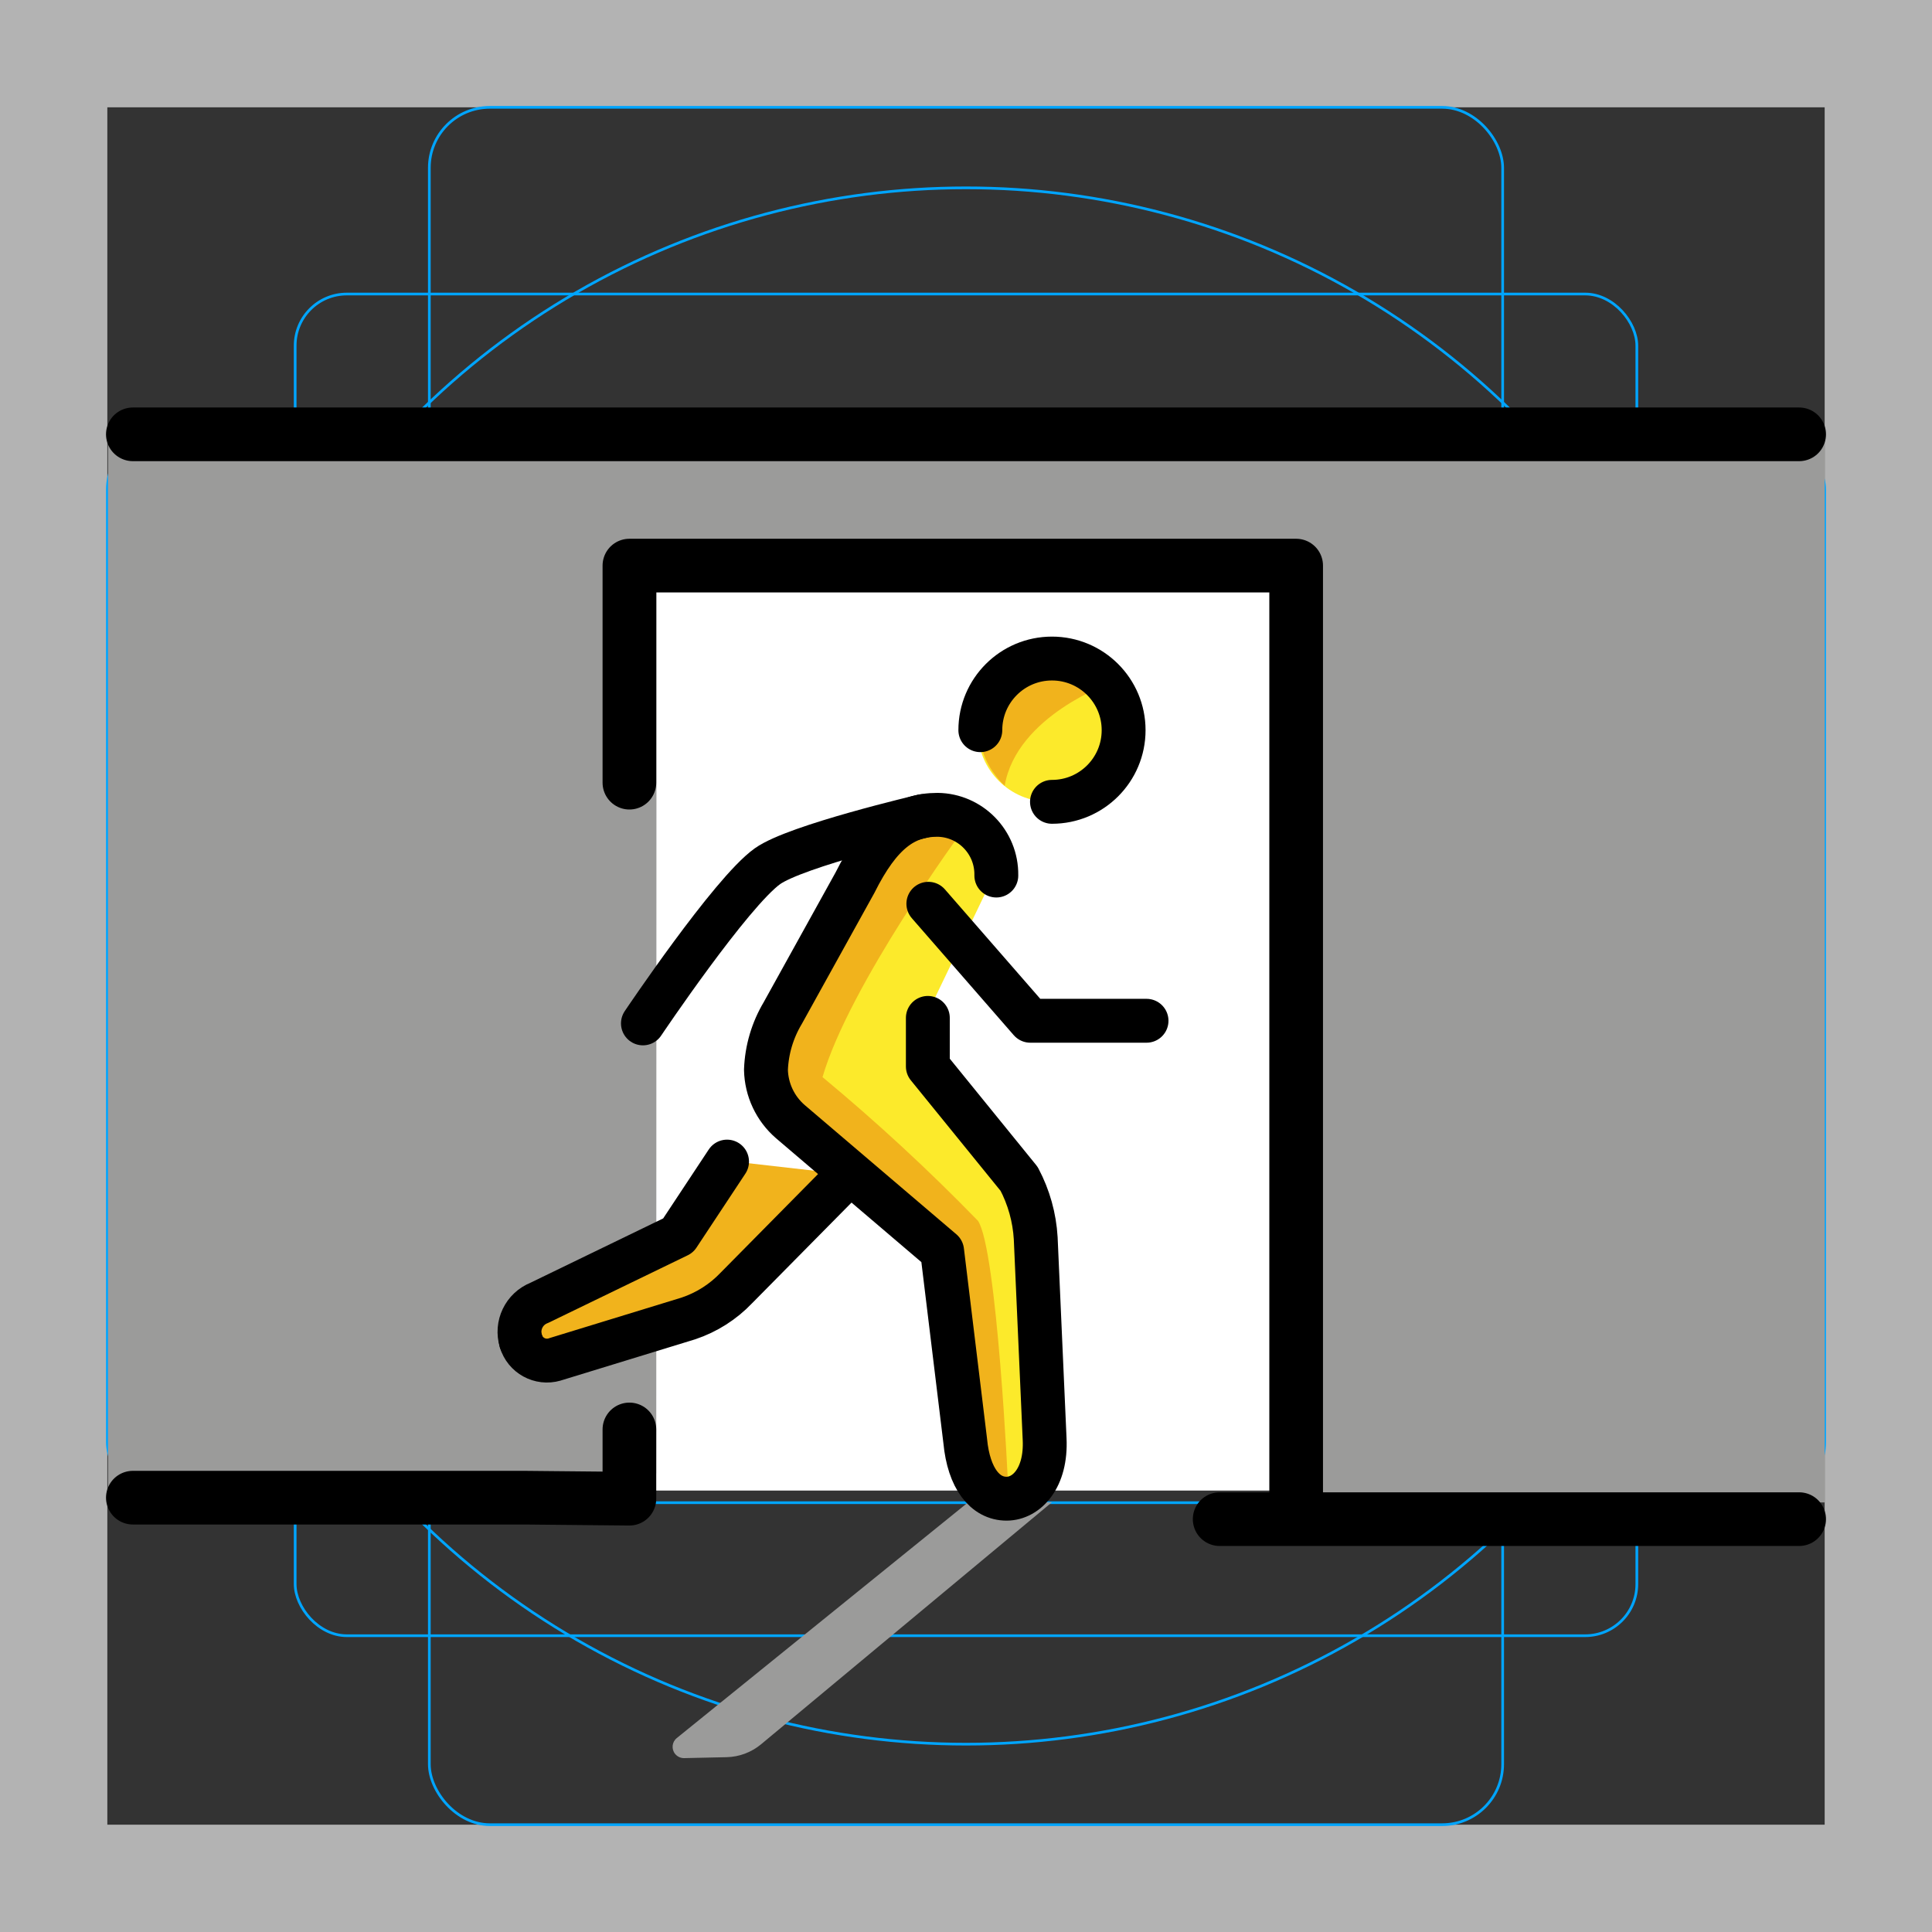 <svg id="emoji" viewBox="0 0 72 72" xmlns="http://www.w3.org/2000/svg">
  <rect x="0" y="0" width="72" height="72" fill="#333333" stroke="none"/>
  <g id="grid">
    <path fill="#b3b3b3" d="m68,4v64H4V4h64m4-4H0v72h72V0Z"/>
    <rect x="11" y="10.958" rx="1.923" ry="1.923" width="50" height="50" fill="none" stroke="#00a5ff" stroke-miterlimit="10" stroke-width="0.1"/>
    <rect x="16" y="4" rx="2.254" ry="2.254" width="40" height="64" fill="none" stroke="#00a5ff" stroke-miterlimit="10" stroke-width="0.1"/>
    <rect x="4" y="16" rx="2.254" ry="2.254" width="64" height="40" fill="none" stroke="#00a5ff" stroke-miterlimit="10" stroke-width="0.1"/>
    <circle cx="36" cy="36" r="29" fill="none" stroke="#00a5ff" stroke-miterlimit="10" stroke-width="0.1"/>
  </g>
  <g id="color">
    <rect x="24.087" y="21.569" width="23.24" height="33.98" fill="#fff"/>
    <polyline fill="#9b9b9a" points="24.454 54.906 4.026 56.153 4.026 16 68 16 68 55.991 48.304 56 48.32 21.212 24.466 21.305 24.457 53.249"/>
    <path fill="#fcea2b" d="m27,43.289l-1.822,2.756-5.177,2.509c-.566.222-.864.844-.684,1.424.157.536.718.843,1.254.687.019-.005.038-.012.056-.018l4.934-1.513c.68-.228,1.294-.618,1.789-1.138l4.18-4.231-4.53-.476Z"/>
  </g>
  <g id="skin-shadow">
    <path fill="#fcea2b" d="m34.483,37.934v1.81l3.402,4.19c.362.685.573,1.439.618,2.212l.332,7.482c.07,1.456-.674,2.224-1.419,2.224-.793,0-1.407-.746-1.54-2.152l-.861-7.08-5.655-4.819c-.564-.487-.894-1.19-.91-1.934.028-.745.243-1.471.625-2.111l2.693-4.862c.933-1.866,1.844-2.528,3.076-2.528,1.226.015,2.207,1.02,2.192,2.246,0,.006-0.0.011-0.0.017l-2.553,5.305Z"/>
    <circle cx="39.109" cy="27.212" r="2.67" fill="#fcea2b"/>
    <path fill="#f1b31c" d="m19.317,49.978c.157.536.718.843,1.254.687.019-.005.038-.012.056-.018l4.934-1.513c.68-.228,1.294-.618,1.789-1.138l4.18-4.231-4.168-.476-1.372,2.679c-.464.485-1.047.839-1.692,1.028l-3.032,1.398-1.949,1.585Z"/>
    <path fill="#f1b31c" d="m41.404,25.447s-3.52,1.224-3.962,3.835c0,0-2.292-1.998.293-4.353s3.669.517,3.669.517Z"/>
    <path fill="#f1b31c" d="m36.439,45.489c-1.832-1.884-3.764-3.67-5.786-5.348.995-3.433,5.228-9.205,5.228-9.205l-2.236-.57-2.019,2.784-3.081,7.743.952.469-.137.439,5.918,4.832.737,8.909h1.561c0-.16-.42-9.032-1.135-10.053Z"/>
    <path fill="#9b9b9a" d="m36.064,56l-10.842,8.772c-.181.146-.209.411-.062.592.082.101.206.159.337.156l1.583-.035c.469-.011.921-.18,1.282-.48l10.843-9.023-3.14.018Z"/>
  </g>
  <g id="line">
    <polyline fill="none" stroke="#000" stroke-linecap="round" stroke-linejoin="round" stroke-width="2" points="48.304 56 48.304 21.078 23.456 21.078 23.456 29.168"/>
    <polyline fill="none" stroke="#000" stroke-linecap="round" stroke-linejoin="round" stroke-width="2" points="4.951 55.814 19.554 55.814 23.456 55.852 23.456 53.271"/>
    <line x1="67.049" x2="4.951" y1="16.186" y2="16.186" fill="none" stroke="#000" stroke-linecap="round" stroke-linejoin="round" stroke-width="2"/>
    <line x1="45.453" x2="67.049" y1="56.614" y2="56.614" fill="none" stroke="#000" stroke-linecap="round" stroke-linejoin="round" stroke-width="2"/>
    <polyline fill="none" stroke="#000" stroke-linecap="round" stroke-linejoin="round" stroke-width="1.635" points="42.728 38.041 38.396 38.041 34.597 33.681"/>
    <path fill="none" stroke="#000" stroke-linecap="round" stroke-linejoin="round" stroke-width="1.635" d="m34.395,30.414s-4.73,1.106-5.796,1.869c-1.361.975-4.639,5.856-4.639,5.856"/>
    <g>
      <path fill="none" stroke="#000" stroke-linecap="round" stroke-linejoin="round" stroke-width="1.635" d="m19.412,49.978c.157.536.718.843,1.254.687.019-.005.038-.012.056-.018l4.934-1.513c.68-.228,1.294-.618,1.788-1.138l4.18-4.231"/>
      <path fill="none" stroke="#000" stroke-linecap="round" stroke-linejoin="round" stroke-width="1.635" d="m27.095,43.289l-1.822,2.756-5.177,2.509c-.566.222-.864.844-.684,1.424"/>
    </g>
    <path fill="none" stroke="#000" stroke-linecap="round" stroke-linejoin="round" stroke-width="1.635" d="m34.578,37.934v1.81l3.402,4.19c.362.685.573,1.439.618,2.212l.332,7.482c.07,1.456-.674,2.224-1.419,2.224-.793,0-1.407-.746-1.54-2.152l-.861-7.08-5.655-4.819c-.564-.487-.894-1.19-.91-1.934.028-.745.243-1.471.625-2.111l2.693-4.862c.933-1.866,1.844-2.528,3.076-2.528,1.226.015,2.207,1.022,2.191,2.247,0,.005-0.0.011-0.0.016"/>
    <path fill="none" stroke="#000" stroke-linecap="round" stroke-linejoin="round" stroke-width="1.635" d="m36.534,27.212c0-1.475,1.195-2.67,2.67-2.67s2.67,1.195,2.67,2.67-1.195,2.67-2.67,2.67"/>
  </g>
</svg>
